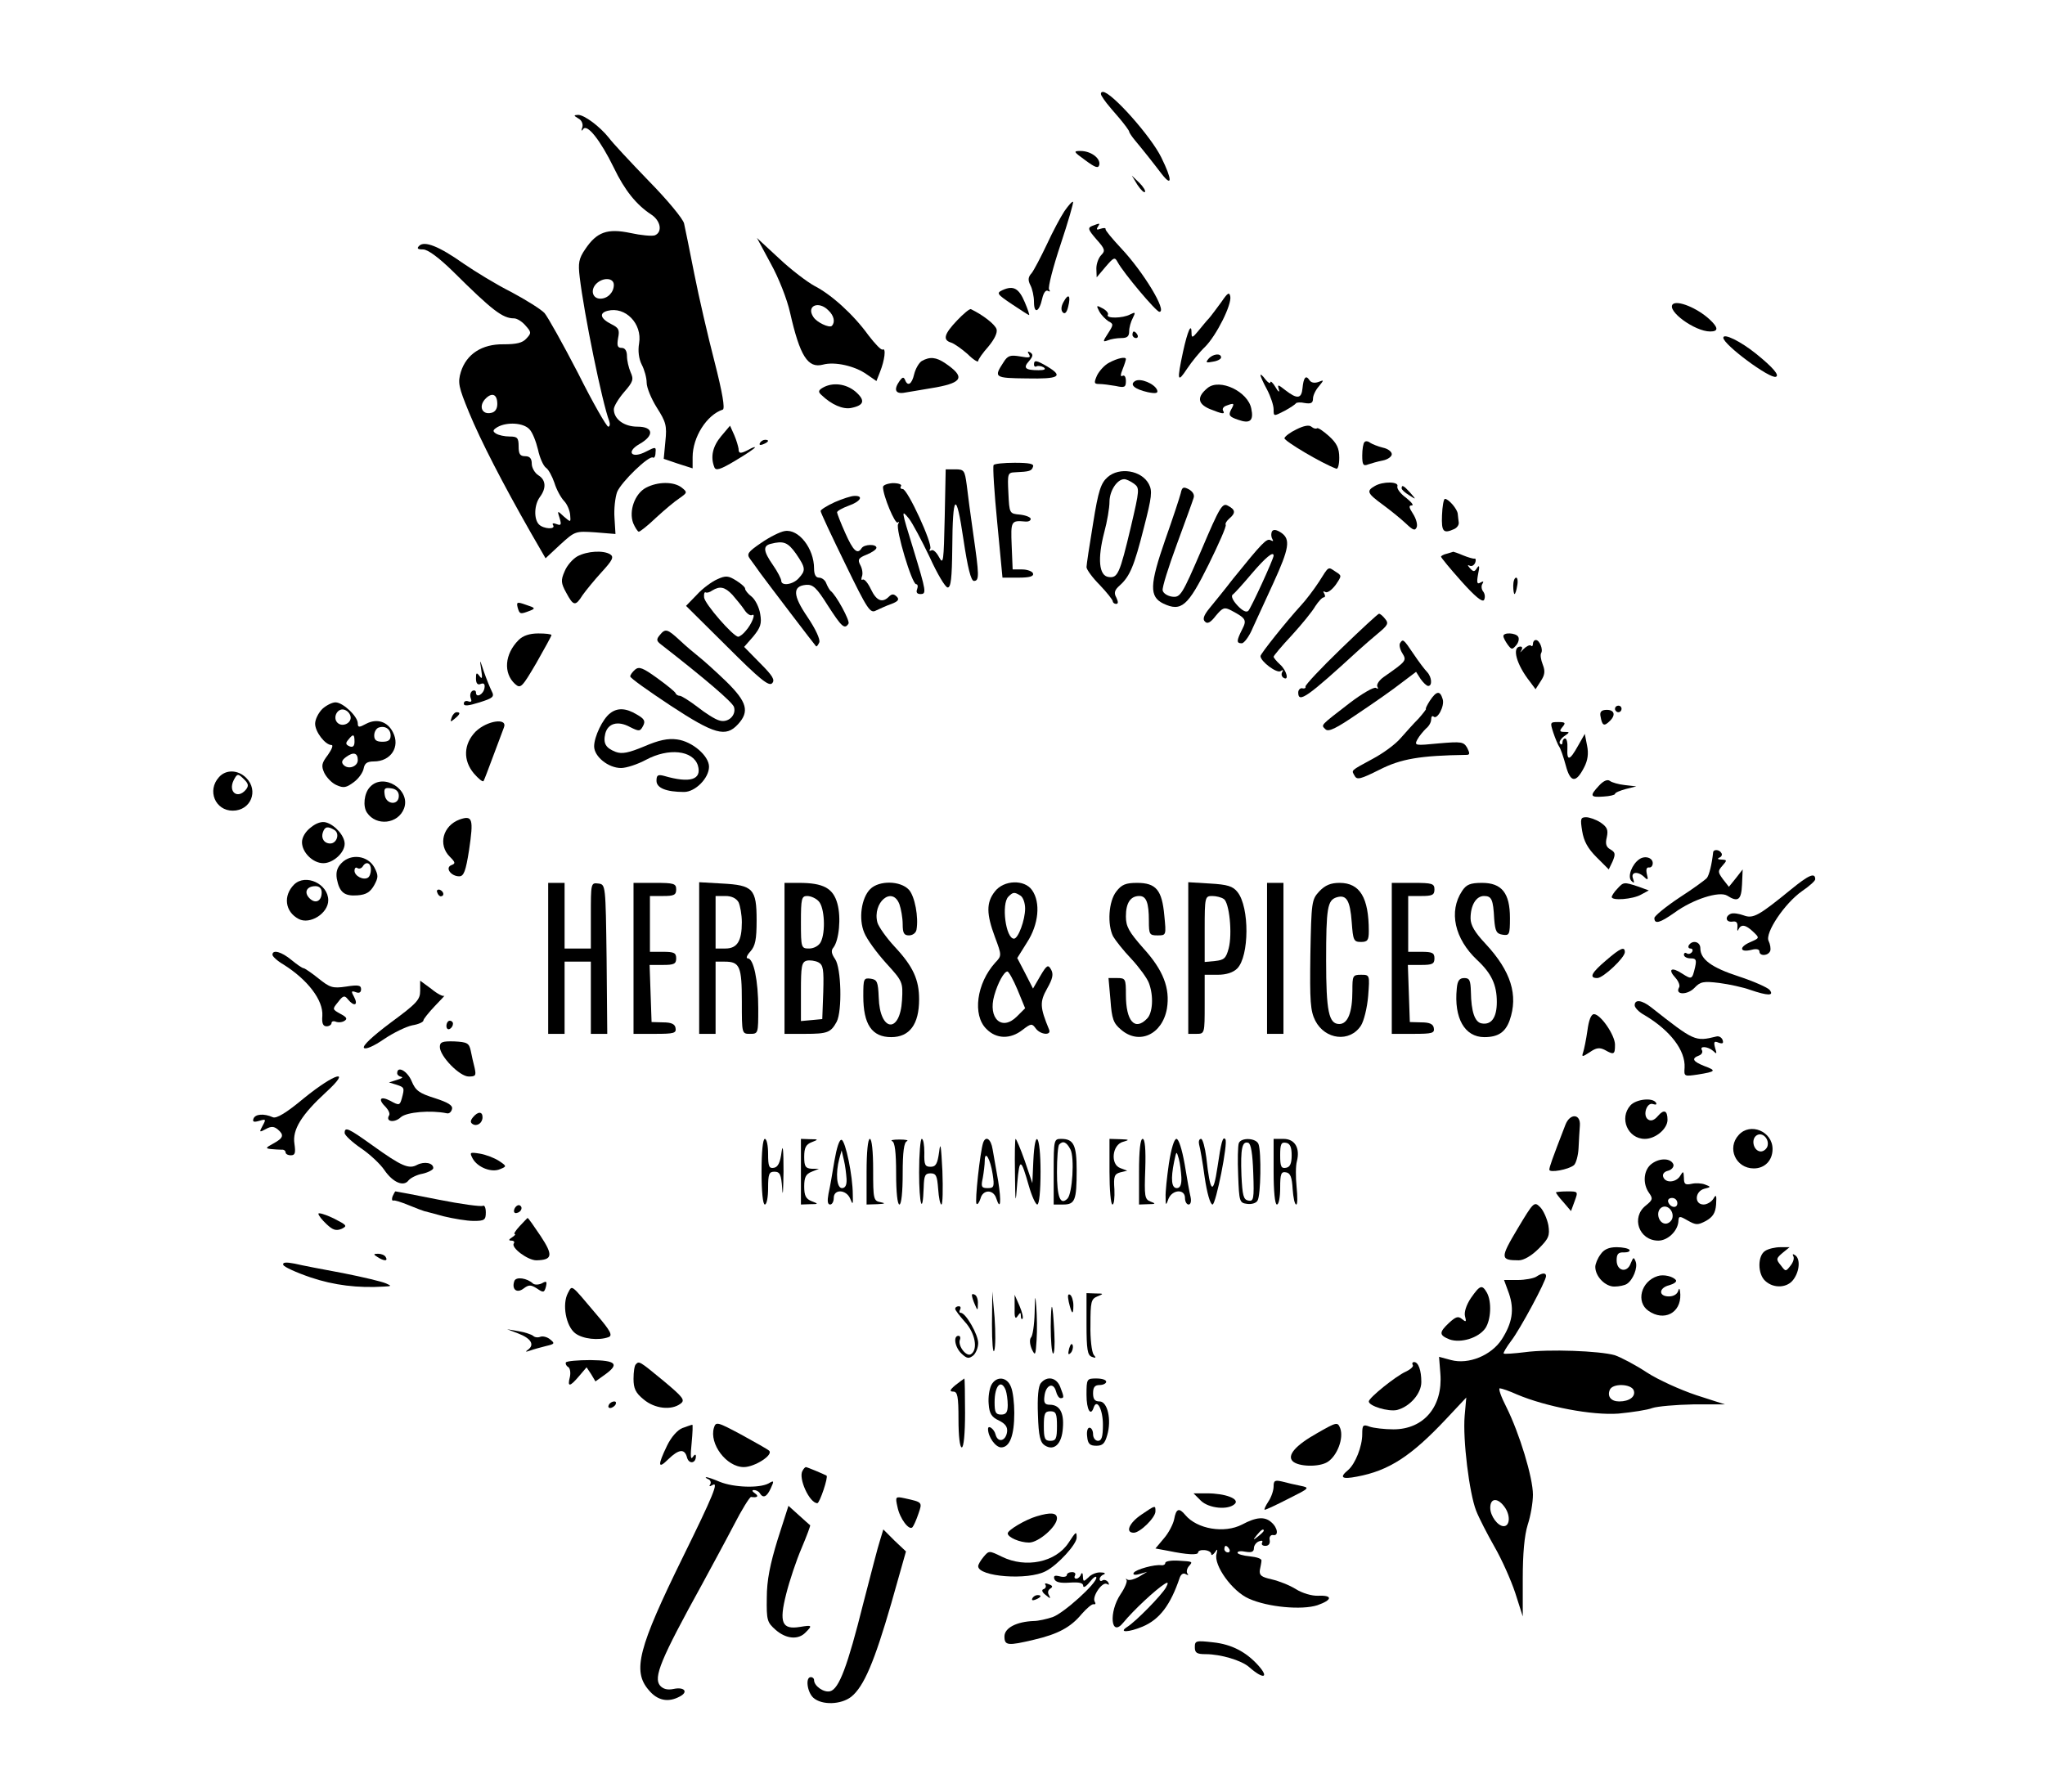 <?xml version="1.0" standalone="no"?>
<!DOCTYPE svg PUBLIC "-//W3C//DTD SVG 20010904//EN"
 "http://www.w3.org/TR/2001/REC-SVG-20010904/DTD/svg10.dtd">
<svg version="1.0" xmlns="http://www.w3.org/2000/svg"
 width="623pt" height="546pt" viewBox="0 0 623 546"
 preserveAspectRatio="xMidYMid meet">

<g transform="translate(0,546) scale(0.1,-0.1)"
fill="#000000" stroke="none">
<path d="M3356 5168 c9 -15 14 -22 54 -68 16 -19 30 -38 30 -41 0 -3 8 -15 18
-27 21 -25 56 -69 81 -102 33 -42 32 -17 -1 50 -31 64 -152 200 -178 200 -6 0
-8 -5 -4 -12z"/>
<path d="M1762 5099 c10 -5 15 -17 12 -27 -4 -11 -3 -13 3 -5 12 16 52 -34 93
-118 33 -69 69 -113 113 -142 30 -19 36 -54 12 -64 -9 -3 -42 0 -74 7 -71 15
-103 3 -138 -49 -20 -29 -22 -43 -17 -85 13 -111 69 -385 90 -439 3 -9 2 -17
-3 -17 -5 0 -47 73 -92 163 -46 89 -92 171 -102 183 -10 11 -56 40 -101 64
-46 23 -111 63 -146 87 -75 53 -119 70 -135 54 -8 -8 -5 -11 12 -11 14 0 47
-24 91 -67 120 -119 151 -143 186 -143 9 0 25 -10 35 -22 18 -20 18 -23 3 -39
-12 -14 -31 -18 -70 -18 -66 1 -113 -30 -130 -84 -10 -33 -7 -46 25 -124 36
-87 102 -215 188 -366 l45 -78 45 42 c45 41 46 41 107 37 l61 -5 -3 49 c-2 27
2 62 8 79 13 31 97 112 109 105 4 -3 8 4 8 15 2 18 0 18 -29 3 -44 -23 -62 -1
-20 23 46 26 43 53 -6 53 -41 0 -72 23 -72 53 0 9 14 32 31 52 28 32 30 39 20
61 -6 14 -11 36 -11 49 0 16 -6 25 -16 25 -13 0 -15 7 -11 30 5 25 2 31 -20
42 -34 17 -39 34 -12 41 54 14 106 -39 96 -99 -4 -23 -1 -47 8 -65 8 -15 15
-40 15 -55 0 -15 14 -49 31 -76 28 -44 31 -55 26 -103 l-5 -53 44 -15 44 -14
0 34 c0 61 43 129 92 145 7 3 -1 51 -25 145 -20 77 -48 198 -62 269 -14 71
-28 140 -31 153 -3 14 -51 72 -108 130 -56 58 -111 117 -121 131 -28 35 -75
70 -94 70 -14 -1 -14 -2 1 -11z m108 -507 c0 -23 -19 -42 -41 -42 -24 0 -31
26 -13 45 21 21 54 19 54 -3z m-355 -363 c0 -15 -7 -25 -19 -27 -27 -6 -38 19
-19 41 21 23 38 17 38 -14z m98 -77 c9 -9 20 -37 26 -62 5 -24 16 -49 24 -55
8 -5 19 -26 26 -46 6 -20 19 -44 29 -55 10 -10 18 -30 19 -43 2 -23 2 -23 -19
-5 -20 19 -21 19 -13 -5 6 -20 4 -23 -9 -18 -10 4 -15 3 -11 -3 9 -14 -29 -12
-43 2 -16 16 -15 60 3 84 20 27 18 52 -5 66 -11 7 -20 23 -20 35 0 16 -6 23
-20 23 -16 0 -20 7 -20 30 0 26 -4 30 -27 30 -16 0 -34 4 -42 9 -11 7 -10 11
5 20 29 16 79 13 97 -7z"/>
<path d="M3306 4972 c31 -23 40 -26 43 -14 4 20 -26 42 -57 42 -23 0 -22 -2
14 -28z"/>
<path d="M3465 4897 c10 -15 20 -25 23 -22 3 3 -5 16 -17 28 l-23 22 17 -28z"/>
<path d="M3243 4817 c-12 -18 -36 -63 -54 -102 -18 -38 -39 -78 -46 -87 -11
-12 -12 -21 -4 -37 6 -11 11 -34 11 -51 0 -38 16 -31 25 10 4 18 11 27 17 24
7 -4 8 -2 4 4 -4 6 12 68 35 137 23 69 40 128 38 130 -3 2 -14 -11 -26 -28z"/>
<path d="M3328 4772 c-15 -6 -14 -11 12 -41 26 -29 28 -35 15 -48 -8 -8 -15
-26 -15 -41 l1 -27 27 32 c25 29 28 31 37 14 18 -33 117 -151 127 -151 25 0
-49 122 -116 193 -27 29 -49 55 -48 59 1 4 -6 4 -15 1 -11 -4 -14 -3 -9 5 8
13 8 13 -16 4z"/>
<path d="M2348 4657 c24 -43 50 -109 59 -150 30 -132 54 -170 100 -158 36 10
98 -4 134 -30 l29 -20 11 28 c14 35 19 74 8 68 -4 -3 -23 17 -43 43 -46 64
-114 125 -165 151 -22 12 -71 49 -108 84 l-67 62 42 -78z m176 -143 c17 -16
21 -36 10 -47 -8 -7 -46 11 -56 27 -23 34 16 51 46 20z"/>
<path d="M3054 4576 c-19 -9 -17 -12 29 -43 27 -18 50 -33 52 -33 2 0 -4 18
-13 39 -18 43 -35 52 -68 37z"/>
<path d="M3721 4540 c-14 -19 -31 -42 -38 -50 -8 -8 -22 -26 -33 -39 -17 -21
-20 -21 -20 -6 0 34 -12 7 -26 -57 -19 -89 -17 -96 12 -52 14 21 39 52 55 67
35 35 82 129 77 154 -3 14 -8 11 -27 -17z"/>
<path d="M3240 4540 c-8 -14 -8 -26 -2 -32 6 -6 12 0 16 17 9 35 1 43 -14 15z"/>
<path d="M5096 4533 c-19 -20 67 -83 114 -83 26 0 25 12 -2 37 -38 35 -98 59
-112 46z"/>
<path d="M3349 4511 c6 -11 19 -24 28 -30 16 -8 15 -11 -1 -36 -17 -26 -17
-28 -1 -22 9 4 28 7 41 7 18 0 24 5 24 21 0 11 5 29 11 40 9 18 8 19 -8 11
-22 -12 -75 -13 -68 -1 3 4 -4 13 -15 19 -20 11 -21 10 -11 -9z"/>
<path d="M2916 4484 c-40 -42 -45 -60 -18 -68 9 -3 32 -19 50 -35 17 -17 32
-26 32 -21 0 5 14 25 31 44 19 23 28 42 25 53 -5 15 -41 43 -78 61 -4 2 -23
-14 -42 -34z"/>
<path d="M3450 4440 c0 -5 5 -10 11 -10 5 0 7 5 4 10 -3 6 -8 10 -11 10 -2 0
-4 -4 -4 -10z"/>
<path d="M5250 4431 c0 -21 142 -126 160 -119 12 4 -8 28 -60 70 -47 38 -100
64 -100 49z"/>
<path d="M3135 4380 c6 -10 0 -11 -27 -6 -30 5 -38 3 -51 -18 -30 -46 -28 -48
71 -49 98 -2 113 6 63 36 -34 20 -41 21 -41 6 0 -5 4 -8 8 -5 4 2 14 1 21 -3
9 -6 3 -9 -15 -9 -41 0 -48 7 -29 28 12 14 13 20 4 26 -8 5 -10 3 -4 -6z"/>
<path d="M3681 4366 c-9 -11 -6 -12 14 -8 14 2 25 8 25 13 0 14 -26 11 -39 -5z"/>
<path d="M2808 4360 c-9 -6 -19 -24 -23 -40 -7 -31 -20 -39 -28 -17 -4 9 -8 8
-16 -3 -20 -28 -13 -42 17 -36 15 2 57 10 95 16 80 15 87 32 27 73 -28 19 -47
21 -72 7z"/>
<path d="M3379 4355 c-14 -7 -30 -25 -37 -39 -10 -23 -9 -26 7 -26 10 0 33 -3
50 -6 27 -6 31 -4 31 15 0 12 -4 19 -10 16 -7 -4 -7 3 0 20 6 15 10 28 10 31
0 8 -25 3 -51 -11z"/>
<path d="M3840 4317 c0 -4 9 -24 20 -44 11 -21 20 -48 20 -60 0 -22 0 -22 33
-5 17 9 33 20 35 23 1 3 14 4 27 1 19 -3 25 0 25 14 0 9 8 26 18 37 16 20 16
20 -2 13 -12 -4 -22 -2 -27 6 -11 17 -18 7 -21 -25 -3 -32 -16 -34 -52 -6 -23
18 -25 19 -20 2 3 -10 -2 -7 -10 7 -8 14 -16 21 -16 15 0 -5 -7 -1 -15 9 -8
11 -15 17 -15 13z"/>
<path d="M3458 4299 c-18 -11 -1 -25 39 -34 25 -5 32 -3 28 7 -8 19 -51 37
-67 27z"/>
<path d="M2507 4279 c-14 -8 -15 -13 -5 -22 31 -30 66 -45 91 -40 40 8 44 23
13 50 -29 24 -69 29 -99 12z"/>
<path d="M3679 4278 c-33 -27 -31 -48 6 -64 40 -16 48 -17 41 -5 -3 5 1 12 10
15 24 9 26 8 14 -13 -8 -16 -5 -21 22 -30 36 -13 48 -3 40 34 -10 52 -96 93
-133 63z"/>
<path d="M3950 4152 c-19 -9 -35 -21 -37 -27 -2 -8 114 -77 158 -93 5 -2 9 13
9 33 0 29 -7 44 -31 66 -18 16 -34 27 -37 24 -3 -2 -10 -1 -17 5 -7 6 -23 3
-45 -8z"/>
<path d="M2197 4131 c-26 -31 -33 -63 -21 -94 4 -12 17 -9 65 20 32 19 59 37
59 40 0 2 -9 -1 -19 -7 -25 -13 -31 -13 -31 3 -1 6 -6 25 -13 41 l-13 29 -27
-32z"/>
<path d="M2315 4110 c-3 -6 1 -7 9 -4 18 7 21 14 7 14 -6 0 -13 -4 -16 -10z"/>
<path d="M4157 4113 c-4 -3 -7 -22 -7 -41 0 -28 3 -33 18 -27 9 3 29 9 45 12
15 3 27 12 27 19 0 8 -12 17 -27 20 -16 4 -33 11 -39 15 -6 5 -14 6 -17 2z"/>
<path d="M3027 4043 c-3 -5 2 -83 11 -175 l16 -168 49 0 c34 0 47 4 44 13 -2
6 -17 12 -33 12 l-29 0 -3 73 c-3 74 -2 77 41 73 9 -1 17 2 17 8 0 5 -15 11
-32 13 -33 3 -33 3 -36 66 -3 59 -2 62 20 63 45 2 51 4 55 17 4 9 -12 12 -56
12 -33 0 -62 -3 -64 -7z"/>
<path d="M2878 3883 c-3 -134 -4 -145 -17 -121 -8 15 -18 25 -24 21 -6 -3 -7
-1 -3 5 8 14 -69 182 -84 182 -6 0 -9 4 -5 9 3 5 -8 9 -25 9 -16 -1 -30 -6
-30 -12 0 -26 37 -115 45 -108 4 4 5 2 1 -5 -8 -15 42 -183 55 -183 5 0 6 -7
3 -15 -4 -10 0 -15 10 -15 19 0 18 7 -21 135 -38 123 -38 124 -14 95 11 -14
39 -67 63 -117 23 -51 48 -93 55 -93 10 0 13 29 14 118 1 170 12 179 34 29 13
-87 23 -127 32 -127 17 0 16 18 -2 143 -8 56 -17 123 -20 150 -6 44 -8 47 -35
47 l-29 0 -3 -147z"/>
<path d="M3374 4006 c-20 -18 -28 -40 -44 -141 -11 -66 -20 -126 -20 -133 0
-7 18 -32 40 -54 22 -23 40 -46 40 -50 0 -4 5 -8 10 -8 7 0 7 6 1 19 -8 14 -6
23 10 37 31 28 44 58 74 177 24 93 26 111 15 132 -22 42 -90 53 -126 21z m81
-20 c17 -13 17 -17 -10 -132 -34 -143 -40 -156 -68 -152 -29 4 -34 55 -13 136
9 33 16 75 16 93 0 33 23 69 45 69 6 0 19 -6 30 -14z"/>
<path d="M1968 3974 c-34 -18 -53 -71 -39 -108 6 -14 14 -26 17 -26 4 0 28 19
53 43 25 23 57 50 71 59 24 17 25 18 6 33 -24 18 -72 18 -108 -1z"/>
<path d="M4188 3979 c-26 -15 -23 -22 25 -57 23 -17 54 -42 70 -57 22 -21 28
-23 33 -11 3 8 -2 26 -11 40 -13 20 -14 26 -4 26 7 0 -1 10 -17 23 -17 12 -29
28 -27 35 6 15 -44 16 -69 1z"/>
<path d="M3597 3957 c-3 -12 -24 -76 -47 -141 -48 -138 -49 -174 -6 -195 55
-26 75 -8 138 119 31 63 55 117 52 121 -2 4 3 12 11 19 20 17 19 27 -4 39 -17
10 -25 -3 -81 -135 -59 -137 -64 -145 -89 -142 -14 2 -27 10 -29 19 -2 9 18
72 43 140 25 68 48 131 51 141 4 10 -2 20 -14 27 -17 9 -21 7 -25 -12z"/>
<path d="M4270 3972 c0 -4 10 -13 23 -21 22 -14 22 -14 3 8 -20 22 -26 25 -26
13z"/>
<path d="M2543 3930 c-24 -11 -43 -23 -43 -27 0 -5 34 -77 75 -161 68 -140 76
-152 94 -142 11 5 32 15 47 20 21 8 24 14 16 22 -9 9 -15 9 -24 0 -20 -20 -38
-13 -55 23 -9 19 -20 32 -25 29 -4 -3 -5 2 -2 10 3 8 1 23 -5 34 -9 17 -6 22
19 32 17 7 30 16 30 21 0 12 -37 11 -45 -1 -13 -21 -26 -8 -50 46 -14 31 -25
60 -25 63 0 4 16 13 35 20 37 13 47 31 18 30 -10 0 -37 -9 -60 -19z"/>
<path d="M4393 3890 c-2 -50 4 -57 37 -42 9 4 15 13 14 20 -1 6 -2 18 -3 26
-1 15 -28 46 -39 46 -4 0 -8 -23 -9 -50z"/>
<path d="M2391 3842 c-14 -2 -46 -18 -72 -36 -41 -28 -45 -34 -34 -49 7 -9 21
-29 31 -43 25 -34 165 -218 170 -223 2 -2 6 3 10 12 3 9 -11 40 -36 77 -45 66
-46 94 -5 98 22 2 33 -9 67 -63 42 -65 51 -74 63 -55 5 8 -38 88 -55 100 -3 3
-9 13 -13 23 -3 9 -13 17 -22 17 -10 0 -15 10 -15 28 0 61 -47 121 -89 114z
m34 -69 c30 -44 30 -51 8 -75 -17 -19 -53 -25 -53 -7 0 5 -11 27 -25 47 -30
43 -31 59 -7 65 39 10 52 5 77 -30z"/>
<path d="M3875 3841 c-3 -6 -3 -16 1 -23 4 -7 3 -8 -5 -4 -12 7 -26 -8 -115
-118 -26 -34 -59 -74 -72 -90 -17 -21 -21 -33 -13 -40 7 -8 17 -3 33 18 21 25
26 27 47 16 45 -24 48 -29 33 -58 -17 -34 -18 -42 -1 -42 7 0 23 21 34 48 12
26 40 87 62 135 49 107 53 134 24 154 -14 9 -23 11 -28 4z m5 -74 c0 -10 -69
-160 -77 -168 -6 -6 -18 0 -33 16 -15 16 -20 29 -15 33 6 4 32 33 59 65 41 48
66 69 66 54z"/>
<path d="M1759 3765 c-14 -8 -32 -28 -39 -46 -12 -27 -11 -36 5 -65 22 -41 28
-42 50 -7 10 14 36 46 58 70 33 36 38 46 26 54 -21 13 -70 10 -100 -6z"/>
<path d="M4408 3773 c-10 -2 -18 -7 -18 -9 0 -3 28 -37 62 -75 41 -46 64 -65
69 -57 4 7 3 18 -2 25 -6 7 -7 18 -3 24 5 8 3 9 -6 4 -10 -6 -12 -1 -7 26 5
23 4 29 -3 19 -8 -13 -11 -13 -22 -1 -7 8 -8 11 -2 8 7 -4 14 0 18 8 3 8 2 14
-2 13 -4 -1 -20 4 -35 10 -16 7 -29 11 -30 11 -1 -1 -10 -3 -19 -6z"/>
<path d="M4018 3687 c-15 -23 -40 -56 -55 -72 -44 -48 -123 -147 -123 -154 0
-16 49 -53 61 -46 7 5 10 4 5 -3 -3 -6 -2 -13 4 -17 18 -11 10 22 -10 40 -11
10 -20 21 -20 24 0 3 25 33 56 66 30 33 62 72 71 88 10 15 21 27 26 27 4 0 5
5 1 12 -4 6 -3 8 4 4 6 -3 19 6 31 22 19 28 19 28 0 40 -24 16 -20 18 -51 -31z"/>
<path d="M2185 3695 c-16 -7 -45 -28 -62 -47 l-33 -34 125 -124 c98 -98 127
-122 137 -112 10 10 2 23 -36 61 l-49 50 28 32 c22 27 26 39 21 68 -3 20 -15
44 -26 53 -12 9 -20 20 -20 24 1 4 -11 15 -27 25 -24 15 -32 16 -58 4z m46
-47 c11 -13 28 -33 36 -45 8 -13 19 -20 24 -17 13 7 -1 -28 -19 -48 -8 -10
-19 -18 -23 -18 -15 0 -103 101 -104 120 -1 11 1 17 5 15 3 -2 12 0 20 6 23
14 38 11 61 -13z"/>
<path d="M4610 3675 c0 -14 2 -25 4 -25 2 0 6 11 8 25 3 14 1 25 -3 25 -5 0
-9 -11 -9 -25z"/>
<path d="M1577 3609 c6 -21 8 -21 37 -10 18 7 17 9 -11 18 -28 10 -30 9 -26
-8z"/>
<path d="M4085 3483 c-60 -58 -109 -110 -108 -115 2 -4 -3 -7 -10 -5 -6 1 -12
-5 -12 -13 0 -34 28 -14 184 129 14 13 41 36 60 52 29 24 32 30 21 43 -7 9
-15 16 -19 16 -3 0 -55 -48 -116 -107z"/>
<path d="M2010 3525 c-11 -13 -10 -18 3 -28 135 -105 218 -176 223 -191 8 -25
-18 -50 -45 -41 -12 3 -42 22 -66 41 -25 19 -49 34 -54 34 -5 0 -11 3 -13 8
-1 4 -27 25 -56 46 -43 31 -55 36 -67 26 -8 -7 -15 -16 -15 -21 0 -5 55 -44
123 -89 134 -88 168 -97 205 -57 36 39 28 68 -35 130 -32 31 -70 65 -84 76
-14 11 -40 33 -58 50 -38 35 -44 37 -61 16z"/>
<path d="M1580 3510 c-43 -43 -47 -101 -11 -134 17 -15 21 -11 65 64 25 44 46
82 46 85 0 3 -18 5 -40 5 -27 0 -47 -7 -60 -20z"/>
<path d="M4580 3522 c0 -5 6 -16 13 -26 12 -16 14 -16 26 -2 7 8 10 20 6 26
-7 12 -45 14 -45 2z"/>
<path d="M4265 3500 c-3 -5 0 -19 7 -30 14 -23 13 -24 -57 -73 -14 -10 -22
-23 -19 -29 4 -7 2 -8 -4 -4 -6 4 -42 -17 -79 -45 -93 -72 -89 -67 -75 -81 9
-9 32 2 99 48 48 32 108 74 132 93 l45 34 14 -22 c8 -11 18 -21 23 -21 13 0
11 27 -3 42 -7 7 -26 32 -42 56 -31 46 -32 46 -41 32z"/>
<path d="M4670 3498 c0 -6 -3 -9 -6 -5 -4 3 -14 -2 -23 -11 -9 -10 -12 -12 -7
-5 5 8 4 13 -2 13 -27 0 -13 -54 29 -107 l17 -23 16 25 c12 18 14 30 6 50 -6
15 -8 30 -5 35 7 11 -5 40 -16 40 -5 0 -9 -5 -9 -12z"/>
<path d="M1466 3420 c4 -26 3 -31 -5 -20 -9 12 -11 11 -11 -7 0 -15 5 -21 14
-17 10 4 14 0 12 -12 -3 -20 -26 -32 -26 -14 0 6 -5 8 -11 5 -6 -4 -8 -14 -5
-22 4 -10 2 -13 -7 -10 -8 3 -14 0 -14 -7 0 -8 13 -7 48 4 41 13 46 17 37 34
-5 10 -16 37 -24 60 -13 39 -13 39 -8 6z"/>
<path d="M4356 3325 c-9 -14 -14 -25 -12 -25 2 0 -8 -13 -22 -29 -15 -15 -40
-43 -55 -60 -15 -18 -53 -46 -85 -63 -70 -38 -65 -34 -55 -52 7 -13 18 -10 76
19 65 33 123 43 265 45 10 0 10 5 2 21 -11 19 -17 20 -87 14 -72 -7 -75 -7
-65 12 6 11 18 25 26 33 9 7 16 19 16 28 0 8 3 12 7 9 11 -12 35 32 28 53 -8
27 -19 25 -39 -5z"/>
<path d="M982 3300 c-12 -12 -22 -32 -22 -45 0 -25 31 -65 50 -65 6 0 1 -13
-11 -30 -19 -25 -21 -33 -11 -55 7 -14 23 -31 37 -37 22 -10 30 -8 53 9 15 11
28 30 30 42 3 15 10 21 31 21 52 0 81 45 58 89 -16 32 -48 43 -81 26 -22 -12
-26 -12 -26 1 0 21 -45 64 -68 64 -10 0 -28 -9 -40 -20z m86 -23 c4 -20 -25
-34 -40 -19 -15 15 -1 44 19 40 10 -2 19 -11 21 -21z m122 -58 c0 -14 -7 -19
-25 -19 -18 0 -25 5 -25 19 0 11 6 21 13 24 20 7 37 -4 37 -24z m-110 -19 c0
-13 -5 -18 -15 -14 -12 5 -13 10 -4 20 15 19 19 18 19 -6z m10 -56 c0 -19 -28
-30 -43 -15 -8 8 -6 15 8 25 22 16 35 12 35 -10z"/>
<path d="M4920 3300 c0 -5 5 -10 10 -10 6 0 10 5 10 10 0 6 -4 10 -10 10 -5 0
-10 -4 -10 -10z"/>
<path d="M1859 3287 c-23 -17 -49 -72 -49 -101 0 -31 43 -66 82 -66 16 0 50
11 76 25 69 37 143 29 158 -17 13 -44 -24 -55 -103 -32 -19 5 -23 2 -23 -15 0
-22 30 -34 84 -34 34 0 76 42 76 77 0 33 -51 77 -97 83 -28 4 -56 -2 -100 -21
-48 -20 -68 -24 -87 -17 -31 12 -39 26 -32 56 8 31 38 40 75 20 28 -14 31 -14
40 3 8 15 4 22 -19 35 -33 20 -59 21 -81 4z"/>
<path d="M4876 3277 c5 -29 11 -31 29 -13 19 19 12 35 -14 33 -13 -1 -18 -7
-15 -20z"/>
<path d="M1376 3274 c-5 -14 -4 -15 9 -4 17 14 19 20 6 20 -5 0 -12 -7 -15
-16z"/>
<path d="M1449 3231 c-37 -38 -39 -88 -5 -128 13 -15 26 -26 29 -23 2 3 15 37
29 75 15 39 29 78 33 88 13 31 -51 22 -86 -12z"/>
<path d="M4732 3228 c6 -18 14 -37 18 -43 4 -5 13 -31 20 -57 14 -53 31 -55
56 -6 11 21 14 42 9 66 l-7 36 -21 -37 c-25 -45 -34 -47 -32 -7 1 17 -2 30 -7
30 -4 0 -8 -5 -8 -12 0 -6 -3 -8 -7 -4 -5 4 1 14 11 22 19 13 19 14 2 14 -15
0 -16 3 -6 15 11 13 8 15 -13 15 -25 0 -25 -1 -15 -32z"/>
<path d="M667 3092 c-37 -41 -11 -102 42 -102 55 0 80 61 41 100 -25 25 -62
26 -83 2z m78 -8 c12 -12 13 -19 4 -30 -25 -30 -55 -7 -37 29 11 21 13 21 33
1z"/>
<path d="M4872 3067 c-30 -32 -28 -37 13 -34 19 1 35 5 35 8 0 4 15 10 33 15
l32 8 -35 4 c-19 2 -40 8 -46 13 -7 5 -19 0 -32 -14z"/>
<path d="M1127 3062 c-18 -19 -22 -59 -9 -78 28 -42 95 -35 113 13 21 57 -63
110 -104 65z m88 -27 c0 -30 -39 -27 -43 3 -3 20 0 23 20 20 15 -2 23 -10 23
-23z"/>
<path d="M1400 2963 c-51 -19 -66 -77 -30 -113 18 -18 18 -21 5 -26 -20 -8 -1
-34 24 -34 14 0 20 16 30 80 14 95 11 107 -29 93z"/>
<path d="M4820 2928 c5 -31 17 -53 44 -80 l37 -37 12 25 c9 22 8 27 -7 36 -13
7 -16 17 -11 37 5 23 1 31 -19 45 -14 9 -34 16 -44 16 -17 0 -18 -5 -12 -42z"/>
<path d="M947 2939 c-16 -12 -27 -30 -27 -45 0 -31 33 -64 65 -64 30 0 65 32
65 59 0 24 -29 57 -56 65 -13 4 -30 -1 -47 -15z m72 -8 c17 -11 7 -41 -13 -41
-19 0 -29 17 -22 35 6 17 15 18 35 6z"/>
<path d="M5219 2863 c-4 -37 -12 -69 -19 -78 -4 -5 -42 -33 -84 -60 -42 -28
-76 -56 -76 -62 0 -20 17 -15 61 16 56 41 137 67 161 52 33 -21 43 -13 45 34
l2 46 -21 -27 -21 -26 -18 23 c-16 22 -16 25 -2 41 15 17 15 18 -3 19 -11 0
-13 3 -6 6 6 2 10 9 6 14 -6 11 -24 12 -25 2z"/>
<path d="M1041 2831 c-14 -14 -18 -28 -15 -48 8 -42 23 -54 63 -51 27 2 39 10
51 31 13 24 13 30 0 55 -20 35 -70 42 -99 13z m89 -20 c0 -11 -4 -22 -9 -25
-14 -9 -41 5 -41 21 0 8 4 12 9 8 5 -3 12 -1 16 5 10 17 25 11 25 -9z"/>
<path d="M4994 2842 c-22 -15 -37 -53 -24 -66 8 -8 10 -7 5 7 -8 20 14 24 34
5 11 -11 13 -9 8 9 -3 14 -1 21 7 20 6 -1 11 5 11 13 0 17 -24 24 -41 12z"/>
<path d="M5455 2749 c-97 -79 -114 -89 -143 -78 -14 5 -31 8 -39 5 -19 -8 -16
-27 5 -24 12 2 16 -3 15 -17 -1 -11 0 -14 3 -7 8 17 22 15 45 -7 20 -19 20
-19 -10 -32 -34 -15 -31 -32 5 -23 14 4 24 2 24 -5 0 -15 27 -14 33 2 2 6 0
20 -5 30 -12 24 49 115 102 152 22 15 40 31 40 36 0 22 -20 13 -75 -32z"/>
<path d="M896 2765 c-34 -34 -28 -83 14 -105 34 -18 90 17 90 57 0 50 -69 82
-104 48z m84 -24 c0 -27 -19 -36 -37 -18 -18 18 -9 37 18 37 12 0 19 -7 19
-19z"/>
<path d="M1670 2540 l0 -230 25 0 25 0 0 110 0 110 40 0 40 0 0 -110 0 -110
25 0 25 0 -2 228 c-3 227 -3 227 -25 230 -23 3 -23 1 -23 -97 l0 -101 -40 0
-40 0 0 100 0 100 -25 0 -25 0 0 -230z"/>
<path d="M1930 2540 l0 -230 66 0 c57 0 65 2 62 18 -2 12 -13 17 -38 17 l-35
1 -3 87 -3 87 41 0 c33 0 40 3 40 20 0 17 -7 20 -40 20 l-40 0 0 85 0 85 40 0
c33 0 40 3 40 20 0 18 -7 20 -65 20 l-65 0 0 -230z"/>
<path d="M2130 2541 l0 -231 25 0 25 0 0 110 0 110 28 0 c46 0 52 -15 52 -122
0 -98 0 -98 25 -98 25 0 25 1 25 78 0 84 -14 152 -32 152 -6 0 -3 9 8 21 15
17 19 36 19 95 0 96 -11 107 -105 112 l-70 4 0 -231z m120 170 c5 -11 10 -38
10 -61 0 -57 -14 -80 -50 -80 l-30 0 0 80 0 80 30 0 c19 0 33 -7 40 -19z"/>
<path d="M2390 2540 l0 -230 63 0 c68 0 78 4 96 37 17 33 14 164 -5 191 -11
16 -13 26 -5 35 17 22 24 91 12 134 -13 47 -43 63 -117 63 l-44 0 0 -230z
m104 174 c18 -18 22 -95 6 -125 -6 -11 -21 -19 -35 -19 -24 0 -25 2 -25 80 0
72 2 80 19 80 11 0 27 -7 35 -16z m14 -277 l-3 -82 -32 -3 -33 -3 0 90 c0 77
2 90 18 94 9 2 25 0 35 -5 15 -8 17 -21 15 -91z"/>
<path d="M2651 2751 c-27 -27 -36 -91 -18 -133 8 -20 38 -61 66 -92 51 -56 52
-58 49 -113 -6 -104 -68 -97 -71 8 -2 48 -5 54 -24 57 -22 3 -23 0 -23 -53 0
-86 26 -125 85 -125 56 0 85 39 85 115 0 60 -18 100 -74 160 -26 28 -49 61
-53 74 -16 61 45 113 67 56 5 -14 10 -42 10 -61 0 -27 4 -34 19 -34 11 0 21 7
23 17 7 38 -5 102 -23 122 -26 28 -91 29 -118 2z"/>
<path d="M3031 2744 c-27 -34 -26 -69 0 -139 21 -56 21 -57 1 -78 -57 -63 -70
-160 -27 -202 30 -31 73 -32 110 -3 26 20 29 20 40 5 14 -20 49 -23 41 -4 -28
68 -29 84 -6 125 17 30 20 44 12 58 -9 16 -13 14 -33 -20 l-22 -38 -24 47 -24
46 30 48 c35 54 42 121 15 159 -23 33 -86 31 -113 -4z m78 -13 c8 -5 14 -23
14 -39 0 -35 -21 -92 -34 -92 -25 0 -39 106 -17 128 14 14 18 15 37 3z m-9
-287 l23 -56 -25 -25 c-46 -46 -89 -6 -69 64 11 39 30 73 40 73 4 0 18 -25 31
-56z"/>
<path d="M3401 2744 c-24 -30 -28 -101 -10 -137 7 -12 31 -43 56 -69 24 -26
48 -59 53 -73 15 -39 12 -92 -6 -109 -37 -38 -64 -7 -64 73 0 48 -1 51 -26 51
l-27 0 6 -67 c4 -57 9 -71 32 -90 55 -48 126 -15 140 64 10 62 -11 117 -72
184 -44 50 -53 66 -53 97 0 41 14 62 41 62 21 0 29 -20 29 -76 0 -41 2 -44 26
-44 27 0 27 0 21 61 -7 77 -25 99 -83 99 -34 0 -47 -5 -63 -26z"/>
<path d="M3620 2541 l0 -231 25 0 c25 0 25 1 25 90 l0 90 40 0 c26 0 47 7 59
19 37 37 38 187 1 233 -14 18 -31 23 -84 26 l-66 4 0 -231z m108 180 c17 -10
27 -106 15 -151 -8 -30 -14 -35 -41 -38 l-32 -3 0 100 c0 98 1 101 23 101 12
0 28 -4 35 -9z"/>
<path d="M3860 2540 l0 -230 25 0 25 0 0 230 0 230 -25 0 -25 0 0 -230z"/>
<path d="M4019 2744 c-23 -25 -24 -31 -27 -192 -2 -144 0 -172 15 -202 30 -58
105 -67 139 -15 9 14 19 54 22 90 5 65 5 65 -22 65 -25 0 -26 -3 -26 -49 0
-66 -14 -101 -40 -101 -32 0 -40 39 -40 193 0 161 4 184 32 193 30 9 41 -9 46
-76 4 -55 6 -60 28 -60 20 0 24 5 24 33 0 102 -27 147 -89 147 -27 0 -44 -7
-62 -26z"/>
<path d="M4240 2540 l0 -230 66 0 c57 0 65 2 62 18 -2 12 -13 17 -38 17 l-35
1 -3 87 -3 87 41 0 c33 0 40 3 40 20 0 17 -7 20 -40 20 l-40 0 0 85 0 85 40 0
c33 0 40 3 40 20 0 18 -7 20 -65 20 l-65 0 0 -230z"/>
<path d="M4454 2745 c-41 -62 -23 -145 46 -210 44 -41 60 -76 60 -128 0 -48
-17 -71 -47 -65 -20 4 -31 35 -32 96 -1 35 -4 42 -20 42 -15 0 -21 -8 -23 -32
-9 -90 24 -148 84 -148 42 0 64 15 77 51 27 77 4 150 -73 233 -33 35 -46 57
-46 78 0 40 17 68 41 68 23 0 28 -10 31 -70 3 -38 7 -45 26 -48 20 -3 22 0 22
51 0 76 -25 107 -85 107 -36 0 -48 -5 -61 -25z"/>
<path d="M4927 2752 c-10 -10 -17 -22 -17 -25 0 -12 64 -7 89 7 l24 13 -33 12
c-43 14 -44 14 -63 -7z"/>
<path d="M1332 2741 c2 -7 7 -12 11 -12 12 1 9 15 -3 20 -7 2 -11 -2 -8 -8z"/>
<path d="M5145 2580 c-3 -5 -1 -10 5 -10 6 0 8 -5 5 -10 -4 -6 -11 -8 -16 -5
-5 4 -9 1 -9 -4 0 -6 9 -11 20 -11 17 0 19 -4 14 -27 -9 -38 -10 -38 -40 -19
-32 21 -44 13 -20 -13 10 -11 15 -25 11 -30 -13 -23 26 -23 47 -1 18 19 27 21
76 15 30 -4 72 -13 94 -21 53 -18 74 -19 59 0 -6 7 -48 26 -94 41 -83 27 -117
52 -117 86 0 20 -24 26 -35 9z"/>
<path d="M4893 2534 c-45 -38 -53 -54 -27 -54 18 0 84 62 84 79 0 18 -13 13
-57 -25z"/>
<path d="M830 2551 c0 -5 15 -19 34 -30 73 -46 121 -108 118 -156 -2 -23 2
-32 13 -32 8 0 15 5 15 10 0 5 6 7 13 4 8 -3 20 -2 27 3 9 6 6 11 -13 21 -25
14 -25 14 -7 36 15 20 20 21 30 8 19 -23 32 -18 19 7 -10 18 -9 20 5 15 10 -4
16 -1 16 9 0 12 -8 14 -46 8 -41 -6 -49 -3 -84 25 -21 17 -42 31 -45 31 -4 0
-20 11 -37 25 -30 25 -58 33 -58 16z"/>
<path d="M1280 2441 c0 -27 -10 -38 -90 -97 -56 -42 -87 -71 -81 -77 5 -5 29
5 61 27 28 19 67 38 86 42 19 3 34 10 34 15 0 4 16 24 35 44 19 20 32 33 28
31 -3 -3 -21 6 -39 21 l-34 25 0 -31z"/>
<path d="M4980 2397 c0 -7 13 -21 30 -30 79 -47 125 -108 122 -160 -2 -27 -1
-27 40 -21 56 9 58 12 20 26 -35 14 -40 23 -16 32 8 3 12 10 9 16 -9 14 18 12
34 -2 11 -11 12 -9 6 9 -5 19 -3 22 11 16 12 -4 15 -2 12 8 -3 8 -11 13 -19
11 -65 -16 -67 -15 -199 89 -28 22 -50 25 -50 6z"/>
<path d="M4836 2320 c-4 -28 -10 -57 -13 -66 -5 -15 -3 -15 20 0 20 14 30 15
46 7 28 -16 31 -14 31 16 0 29 -44 93 -64 93 -9 0 -16 -19 -20 -50z"/>
<path d="M1360 2334 c0 -8 5 -12 10 -9 6 3 10 10 10 16 0 5 -4 9 -10 9 -5 0
-10 -7 -10 -16z"/>
<path d="M1340 2270 c0 -28 60 -90 88 -90 21 0 23 3 18 26 -4 15 -9 38 -12 53
-5 23 -11 26 -50 28 -37 1 -44 -2 -44 -17z"/>
<path d="M1210 2190 c0 -5 6 -10 13 -11 6 -1 1 -5 -13 -9 l-25 -8 23 -7 c24
-8 25 -9 16 -42 -6 -21 -8 -22 -35 -7 -31 16 -39 5 -13 -20 8 -9 13 -20 9 -25
-11 -19 17 -23 36 -5 18 16 92 22 140 12 7 -2 14 4 16 13 3 11 -12 20 -52 33
-48 15 -59 23 -71 52 -13 31 -44 48 -44 24z"/>
<path d="M926 2114 c-54 -45 -84 -63 -95 -58 -27 12 -54 10 -59 -5 -3 -9 1
-11 18 -6 20 6 21 5 10 -15 -11 -20 -10 -21 10 -10 16 9 25 8 36 -1 20 -17 18
-26 -13 -43 -24 -13 -25 -15 -8 -17 11 -1 26 -2 33 -2 6 1 12 -3 12 -8 0 -5 7
-9 16 -9 13 0 15 7 11 35 -7 43 22 89 96 157 81 74 28 59 -67 -18z"/>
<path d="M4967 2092 c-35 -39 -8 -102 44 -102 33 0 69 31 69 58 0 29 -11 33
-29 12 -11 -13 -21 -17 -30 -11 -18 12 -4 54 15 47 9 -3 12 -1 9 4 -10 17 -61
11 -78 -8z"/>
<path d="M1441 2056 c-8 -10 -9 -16 -1 -21 13 -8 30 3 30 21 0 18 -14 18 -29
0z"/>
<path d="M4769 2033 c-41 -106 -49 -129 -49 -137 0 -10 58 0 75 14 6 5 13 29
14 52 1 24 3 54 4 68 3 37 -30 39 -44 3z"/>
<path d="M1050 2008 c0 -7 23 -28 49 -46 27 -18 60 -49 72 -67 26 -38 59 -52
74 -31 6 7 25 17 43 20 17 4 32 12 32 17 0 16 -27 21 -49 10 -25 -14 -47 -5
-136 59 -74 53 -85 58 -85 38z"/>
<path d="M5297 2002 c-37 -40 -9 -102 46 -102 33 0 57 24 57 59 0 54 -68 82
-103 43z m87 -36 c-4 -9 -14 -16 -23 -14 -20 4 -27 38 -9 49 18 11 40 -13 32
-35z"/>
<path d="M2320 1890 c0 -60 4 -100 10 -100 6 0 10 23 10 50 0 43 3 50 19 50
17 0 21 -8 24 -52 2 -29 3 -6 4 52 0 65 -2 88 -6 60 -4 -32 -11 -46 -23 -48
-15 -3 -18 4 -18 42 0 25 -4 46 -10 46 -6 0 -10 -40 -10 -100z"/>
<path d="M2440 1890 l0 -100 28 1 c26 0 26 1 5 9 -18 7 -23 17 -23 45 0 28 5
38 23 45 l22 9 -22 0 c-19 1 -23 7 -23 36 0 28 5 38 23 45 21 8 21 9 -5 9
l-28 1 0 -100z"/>
<path d="M2542 1923 c-6 -37 -14 -83 -18 -100 -4 -22 -3 -33 5 -33 6 0 11 9
11 20 0 28 38 26 50 -2 8 -20 9 -19 8 12 0 57 -22 163 -34 167 -7 2 -15 -24
-22 -64z m37 -55 c1 -19 -4 -28 -14 -28 -16 0 -20 45 -8 90 l7 25 7 -30 c4
-16 7 -42 8 -57z"/>
<path d="M2640 1890 l0 -100 33 1 c23 1 26 3 10 6 -22 4 -23 9 -23 99 0 56 -4
94 -10 94 -6 0 -10 -40 -10 -100z"/>
<path d="M2718 1983 c8 -3 12 -33 12 -99 0 -56 4 -94 10 -94 6 0 10 38 10 94
0 66 4 96 13 99 6 3 -4 5 -23 5 -19 0 -29 -2 -22 -5z"/>
<path d="M2800 1888 c0 -98 11 -134 14 -46 1 36 4 43 21 43 17 0 20 -8 23 -47
2 -27 6 -48 10 -48 4 0 5 46 3 102 -4 78 -6 92 -10 58 -5 -36 -10 -45 -26 -45
-17 0 -20 6 -19 43 0 23 -3 42 -8 42 -4 0 -8 -46 -8 -102z"/>
<path d="M2995 1978 c-9 -27 -26 -180 -20 -186 3 -3 8 4 12 16 7 28 39 29 48
1 13 -40 16 -10 6 52 -6 35 -14 79 -17 97 -5 32 -21 43 -29 20z m29 -95 c6
-39 4 -43 -15 -43 -19 0 -21 4 -15 31 3 17 6 41 6 52 0 35 17 6 24 -40z"/>
<path d="M3092 1888 c1 -99 2 -100 7 -33 7 78 11 77 35 -7 9 -32 21 -58 26
-58 6 0 10 42 10 100 0 112 -17 138 -22 33 l-3 -68 -23 68 c-13 37 -26 67 -28
67 -2 0 -3 -46 -2 -102z"/>
<path d="M3210 1890 l0 -100 29 0 c36 0 41 13 41 104 0 77 -9 96 -47 96 -22 0
-23 -2 -23 -100z m51 68 c13 -24 6 -135 -9 -150 -22 -22 -32 5 -32 81 0 43 3
81 7 84 11 12 22 8 34 -15z"/>
<path d="M3380 1890 c0 -55 4 -100 9 -100 5 0 7 21 6 46 -3 40 0 47 18 52 l21
5 -21 8 c-31 11 -25 71 8 80 21 6 20 7 -8 8 l-33 1 0 -100z"/>
<path d="M3470 1890 l0 -100 28 1 c23 0 24 2 7 8 -18 7 -19 16 -16 99 2 61 -1
92 -8 92 -7 0 -11 -35 -11 -100z"/>
<path d="M3561 1915 c-6 -42 -11 -88 -10 -103 0 -26 1 -26 9 -4 12 28 50 30
50 2 0 -11 5 -20 11 -20 6 0 9 9 6 23 -3 12 -11 57 -18 100 -8 45 -18 77 -25
77 -7 0 -16 -30 -23 -75z m38 -42 c1 -23 -4 -33 -14 -33 -16 0 -19 27 -8 81 7
33 7 33 14 9 4 -14 7 -40 8 -57z"/>
<path d="M3653 1973 c3 -10 11 -55 17 -100 7 -48 17 -83 24 -83 10 0 48 189
39 199 -8 10 -13 -10 -24 -85 -13 -87 -22 -80 -34 29 -4 31 -11 57 -16 57 -6
0 -8 -8 -6 -17z"/>
<path d="M3774 1977 c-3 -8 -4 -52 -2 -98 3 -80 4 -84 27 -87 13 -2 28 2 32
10 10 15 12 148 3 172 -7 19 -53 21 -60 3z m44 -91 c3 -80 1 -87 -15 -84 -15
3 -18 15 -21 77 -3 82 2 105 21 99 8 -3 13 -33 15 -92z"/>
<path d="M3880 1890 c0 -60 4 -100 10 -100 6 0 10 23 10 51 0 43 3 50 18 47
13 -2 18 -15 20 -51 2 -26 6 -47 11 -47 4 0 4 24 1 54 -3 29 -3 64 1 78 10 40
-6 68 -41 68 l-30 0 0 -100z m55 50 c0 -25 -5 -36 -17 -38 -15 -3 -18 4 -18
38 0 34 3 41 18 38 12 -2 17 -13 17 -38z"/>
<path d="M1440 1930 c15 -27 58 -44 84 -32 20 8 20 9 -4 25 -14 9 -40 19 -58
22 -31 5 -32 4 -22 -15z"/>
<path d="M5033 1915 c-26 -18 -30 -61 -9 -90 12 -17 11 -21 -10 -38 -46 -36
-21 -107 38 -107 28 0 58 28 61 57 1 19 3 19 29 4 25 -14 30 -14 55 -1 21 12
29 24 31 50 2 29 0 32 -8 18 -6 -10 -20 -18 -30 -18 -29 0 -27 40 2 48 21 5
21 6 2 13 -10 4 -29 5 -41 2 -19 -4 -23 -1 -23 18 -1 21 -2 22 -11 7 -12 -21
-45 -24 -52 -4 -3 8 2 16 15 19 11 3 18 12 16 19 -7 19 -40 21 -65 3z m77
-121 c0 -17 -22 -14 -28 4 -2 7 3 12 12 12 9 0 16 -7 16 -16z m-16 -48 c-4 -9
-14 -16 -23 -14 -20 4 -27 38 -9 49 18 11 40 -13 32 -35z"/>
<path d="M1196 1815 c-3 -8 -2 -14 2 -13 4 2 25 -5 47 -14 22 -9 43 -17 47
-18 4 -1 31 -8 60 -16 29 -7 70 -14 91 -14 33 0 37 3 37 26 0 14 -4 23 -9 20
-5 -3 -66 5 -136 19 -70 14 -128 25 -130 25 -2 0 -5 -7 -9 -15z"/>
<path d="M4740 1827 c0 -2 10 -16 23 -30 l23 -27 11 30 c11 30 11 30 -23 30
-19 0 -34 -2 -34 -3z"/>
<path d="M4623 1716 c-53 -89 -53 -96 4 -96 15 0 39 14 60 35 31 31 35 40 30
72 -4 20 -15 45 -25 55 -18 18 -20 16 -69 -66z"/>
<path d="M1567 1776 c-3 -8 0 -13 6 -12 15 2 22 19 9 24 -5 1 -12 -4 -15 -12z"/>
<path d="M970 1762 c0 -5 11 -19 25 -32 19 -18 29 -21 46 -14 18 9 16 11 -25
32 -25 12 -46 18 -46 14z"/>
<path d="M1583 1724 c-12 -13 -19 -24 -15 -24 4 0 0 -5 -8 -10 -11 -7 -11 -10
-2 -10 7 0 11 -4 7 -9 -8 -13 43 -51 69 -51 49 1 52 15 13 74 -21 31 -38 56
-40 55 -1 -1 -12 -12 -24 -25z"/>
<path d="M4876 1638 c-9 -12 -16 -29 -16 -38 0 -29 30 -60 58 -60 15 0 32 4
38 8 19 12 34 50 27 68 -6 15 -7 14 -15 -5 -11 -31 -43 -24 -43 9 0 19 5 25
22 24 12 0 20 3 17 8 -3 4 -20 8 -39 8 -24 0 -39 -7 -49 -22z"/>
<path d="M5378 1649 c-24 -14 -24 -71 0 -92 26 -24 68 -21 86 5 19 26 21 64 4
74 -6 4 -8 3 -5 -3 4 -6 0 -19 -8 -29 -15 -19 -15 -19 -30 1 -15 18 -14 21 6
38 l21 17 -28 0 c-16 0 -37 -5 -46 -11z"/>
<path d="M1150 1630 c20 -13 33 -13 25 0 -3 6 -14 10 -23 10 -15 0 -15 -2 -2
-10z"/>
<path d="M863 1606 c2 -6 39 -23 83 -38 71 -24 144 -33 224 -28 23 1 24 2 5
10 -11 5 -69 19 -130 31 -60 11 -127 24 -148 29 -26 5 -37 4 -34 -4z"/>
<path d="M4680 1570 c-8 -5 -34 -10 -56 -10 l-42 0 15 -41 c17 -50 10 -90 -22
-140 -32 -49 -101 -77 -154 -63 l-37 10 4 -51 c8 -100 -50 -170 -143 -170 -27
0 -60 4 -72 8 -21 8 -23 5 -23 -23 0 -37 -21 -90 -43 -109 -28 -23 -19 -29 27
-20 97 18 165 62 272 176 l61 65 -5 -56 c-6 -72 14 -235 35 -289 9 -23 35 -73
56 -110 22 -38 50 -101 63 -140 l23 -72 0 115 c0 77 5 131 15 164 9 27 16 68
16 92 0 52 -41 187 -81 267 -16 31 -25 57 -20 57 5 0 29 -8 53 -19 88 -37 228
-64 309 -58 41 4 88 11 103 17 15 5 71 10 124 11 l97 0 -87 28 c-48 16 -117
47 -152 70 -35 23 -79 46 -97 52 -46 13 -201 19 -274 9 -33 -4 -62 -6 -64 -4
-2 2 8 19 23 39 27 35 106 182 106 197 0 11 -12 10 -30 -2z m297 -346 c7 -19
-13 -34 -44 -34 -25 0 -37 15 -29 35 8 21 65 19 73 -1z m-391 -359 c16 -25 13
-55 -5 -55 -18 0 -41 31 -41 56 0 32 25 31 46 -1z"/>
<path d="M5050 1572 c-51 -16 -67 -79 -28 -106 47 -33 99 -7 97 50 -1 17 -3
22 -6 12 -3 -11 -14 -18 -29 -18 -32 0 -31 26 1 34 14 4 23 10 21 15 -8 12
-38 19 -56 13z"/>
<path d="M1567 1557 c-9 -25 7 -39 28 -23 16 12 22 12 41 0 19 -13 22 -13 27
5 4 17 2 19 -12 11 -10 -5 -22 -5 -27 -1 -18 17 -52 22 -57 8z"/>
<path d="M1730 1520 c-18 -34 -6 -100 22 -122 23 -18 72 -23 102 -12 13 5 6
19 -36 68 -82 97 -74 91 -88 66z"/>
<path d="M4481 1505 c-14 -21 -21 -43 -18 -55 5 -18 3 -19 -9 -9 -12 10 -19 7
-39 -11 -32 -30 -31 -38 1 -51 34 -12 88 4 109 34 17 25 20 80 5 108 -15 26
-21 24 -49 -16z"/>
<path d="M2961 1513 c0 -4 4 -17 9 -28 8 -19 9 -19 9 2 1 12 -3 25 -9 28 -5 3
-10 3 -9 -2z"/>
<path d="M3022 1425 c0 -55 3 -91 7 -80 4 11 4 56 1 100 l-7 80 -1 -100z"/>
<path d="M3152 1460 c-1 -37 -6 -70 -11 -75 -5 -6 -4 -20 2 -35 11 -23 12 -20
15 28 2 29 1 74 -1 100 -3 40 -4 37 -5 -18z"/>
<path d="M3256 1493 c9 -38 14 -42 14 -10 0 14 -5 29 -10 32 -7 4 -8 -3 -4
-22z"/>
<path d="M3310 1426 c0 -78 3 -95 16 -100 13 -5 14 -3 6 6 -6 8 -11 49 -10 91
0 71 2 79 21 87 20 8 20 9 -5 9 l-28 1 0 -94z"/>
<path d="M3091 1475 c-1 -29 2 -36 9 -25 8 12 10 12 10 1 0 -8 2 -12 5 -9 3 3
-1 20 -9 39 l-15 34 0 -40z"/>
<path d="M3201 1418 c0 -42 3 -79 7 -82 4 -2 6 25 4 62 -5 99 -10 107 -11 20z"/>
<path d="M2910 1472 c0 -4 14 -22 30 -40 31 -34 40 -84 18 -98 -14 -9 -40 25
-34 43 3 7 1 13 -4 13 -17 0 -11 -36 10 -55 16 -15 22 -15 35 -5 8 7 15 24 15
38 0 26 -38 92 -53 92 -5 0 -5 5 -2 10 3 6 1 10 -4 10 -6 0 -11 -3 -11 -8z"/>
<path d="M1579 1397 c39 -15 50 -34 30 -49 -10 -7 -8 -8 6 -3 11 4 33 10 49
14 26 6 27 8 12 20 -8 7 -22 11 -30 8 -7 -3 -17 -2 -22 3 -5 4 -25 11 -44 14
l-35 6 34 -13z"/>
<path d="M3257 1351 c-4 -17 -3 -21 5 -13 5 5 8 16 6 23 -3 8 -7 3 -11 -10z"/>
<path d="M1724 1309 c-2 -4 1 -11 7 -14 6 -4 8 -18 5 -31 -8 -31 0 -30 28 3
l23 27 14 -21 13 -22 28 20 c46 33 36 44 -43 45 -38 0 -72 -3 -75 -7z"/>
<path d="M1937 1303 c-4 -3 -7 -23 -7 -44 0 -29 6 -43 31 -63 33 -28 84 -34
112 -13 15 11 9 19 -52 70 -73 60 -74 61 -84 50z"/>
<path d="M4304 1301 c3 -4 -6 -13 -21 -20 -31 -14 -113 -80 -113 -91 0 -14 60
-32 86 -26 39 10 74 50 74 85 0 36 -9 61 -22 61 -5 0 -7 -4 -4 -9z"/>
<path d="M2911 1240 c-18 -15 -19 -20 -7 -20 13 0 16 -14 16 -85 0 -50 4 -85
10 -85 6 0 10 42 10 105 0 58 -1 105 -2 105 -2 -1 -14 -10 -27 -20z"/>
<path d="M3020 1240 c-6 -12 -10 -37 -8 -58 2 -29 9 -40 31 -50 20 -10 27 -20
25 -35 -4 -28 -28 -34 -35 -8 -4 17 -23 31 -23 17 0 -24 23 -56 40 -56 26 0
40 36 40 105 0 30 -4 65 -10 79 -12 32 -45 34 -60 6z m44 -16 c3 -9 6 -29 6
-45 0 -22 -5 -29 -20 -29 -17 0 -20 7 -20 38 0 50 20 72 34 36z"/>
<path d="M3171 1246 c-8 -9 -11 -44 -9 -96 2 -66 7 -85 21 -94 28 -18 52 4 55
53 4 47 -10 71 -40 71 -15 0 -19 6 -16 27 4 33 27 43 35 14 3 -12 9 -21 14
-21 11 0 11 3 -1 34 -11 29 -40 35 -59 12z m49 -131 c0 -38 -3 -45 -20 -45
-17 0 -20 7 -20 45 0 38 3 45 20 45 17 0 20 -7 20 -45z"/>
<path d="M3310 1210 c0 -46 13 -67 22 -38 10 28 28 -7 28 -53 0 -37 -4 -49
-15 -49 -8 0 -15 9 -15 20 0 11 -5 20 -11 20 -6 0 -9 -12 -7 -27 2 -22 8 -28
28 -28 19 0 26 7 33 32 14 47 1 103 -23 103 -15 0 -20 7 -20 25 0 18 5 25 20
25 11 0 20 5 20 10 0 6 -13 10 -30 10 -29 0 -30 -1 -30 -50z"/>
<path d="M1855 1180 c-3 -5 -2 -10 4 -10 5 0 13 5 16 10 3 6 2 10 -4 10 -5 0
-13 -4 -16 -10z"/>
<path d="M2175 1110 c-15 -49 38 -120 91 -120 33 0 91 37 77 50 -4 4 -43 26
-85 49 -73 39 -77 40 -83 21z"/>
<path d="M4012 1093 c-64 -36 -92 -67 -74 -85 17 -17 81 -19 107 -2 29 19 49
72 38 102 -8 20 -10 20 -71 -15z"/>
<path d="M2079 1109 c-15 -6 -34 -27 -47 -54 -29 -60 -28 -73 4 -41 32 31 50
33 57 5 6 -21 27 -18 27 4 0 7 -4 6 -10 -3 -6 -9 -7 5 -3 43 3 31 4 57 2 56
-2 0 -16 -5 -30 -10z"/>
<path d="M2445 979 c-14 -22 21 -99 45 -99 7 0 34 80 28 84 -7 4 -59 26 -63
26 -2 0 -7 -5 -10 -11z"/>
<path d="M2158 953 c6 -2 9 -10 6 -15 -5 -7 -2 -8 6 -3 21 13 3 -31 -90 -220
-135 -275 -154 -346 -104 -404 27 -33 60 -39 95 -20 27 14 14 30 -19 23 -19
-4 -32 0 -41 10 -21 25 1 79 129 311 27 50 70 129 95 177 25 49 49 87 53 87
19 -3 25 2 12 11 -9 6 -10 10 -3 10 6 0 15 -4 18 -10 10 -16 21 -11 33 15 11
24 10 25 -7 15 -29 -15 -106 -12 -148 5 -19 8 -38 15 -42 14 -3 0 0 -3 7 -6z"/>
<path d="M3880 931 c0 -12 -7 -33 -16 -46 -9 -14 -14 -25 -11 -25 4 0 36 15
73 34 64 32 65 33 36 39 -16 3 -41 9 -56 13 -22 5 -26 3 -26 -15z"/>
<path d="M3658 888 c24 -24 84 -30 104 -10 15 15 -29 32 -85 32 l-41 0 22 -22z"/>
<path d="M2734 869 c7 -36 36 -74 46 -62 4 5 12 23 18 41 12 35 13 35 -42 47
-28 6 -29 5 -22 -26z"/>
<path d="M2369 769 c-23 -75 -33 -124 -33 -177 -1 -69 1 -75 27 -98 32 -28 69
-31 91 -8 22 22 20 23 -17 17 -55 -9 -64 13 -42 100 10 40 31 103 47 140 16
38 28 70 26 70 -2 1 -17 15 -35 31 l-31 28 -33 -103z"/>
<path d="M3477 845 c-37 -25 -50 -55 -23 -55 19 0 66 46 66 65 0 19 1 20 -43
-10z"/>
<path d="M3577 831 c-3 -15 -17 -42 -31 -58 l-26 -31 38 -7 c58 -12 92 -14 92
-5 0 5 9 8 20 7 11 -1 20 -6 20 -12 0 -5 5 -3 11 5 8 12 9 11 5 -5 -9 -34 48
-114 99 -136 58 -26 161 -35 208 -20 46 16 48 31 3 29 -19 -1 -49 8 -68 20
-19 12 -52 25 -74 30 -31 7 -38 12 -36 28 2 10 5 24 5 29 1 6 -15 11 -35 13
-21 2 -38 7 -38 11 0 5 11 6 25 3 18 -3 25 0 25 11 0 8 7 18 16 21 8 3 12 2 9
-4 -3 -6 1 -10 10 -10 10 0 15 7 13 18 -2 9 3 16 10 15 18 -4 15 22 -5 39 -20
18 -46 16 -89 -7 -54 -28 -137 -14 -173 29 -19 23 -28 20 -34 -13z m273 -35
c0 -2 -8 -10 -17 -17 -16 -13 -17 -12 -4 4 13 16 21 21 21 13z m-105 -56 c3
-5 1 -10 -4 -10 -6 0 -11 5 -11 10 0 6 2 10 4 10 3 0 8 -4 11 -10z"/>
<path d="M3158 840 c-34 -10 -88 -42 -88 -52 0 -12 37 -28 65 -28 29 0 85 49
85 74 0 17 -19 19 -62 6z"/>
<path d="M2681 767 c-6 -17 -28 -104 -51 -192 -48 -192 -74 -261 -101 -268
-19 -5 -49 16 -49 34 0 5 -4 9 -10 9 -17 0 -11 -46 8 -63 26 -23 84 -21 115 3
39 31 71 108 122 284 l45 159 -35 33 -34 34 -10 -33z"/>
<path d="M3255 759 c-39 -59 -130 -78 -203 -42 -39 19 -39 19 -56 -1 -9 -11
-16 -23 -16 -28 0 -32 152 -44 206 -15 37 19 94 82 94 102 0 21 -2 19 -25 -16z"/>
<path d="M3550 698 c0 -5 -6 -8 -12 -7 -21 3 -78 -13 -84 -23 -4 -6 3 -8 17
-4 l24 7 -25 -15 c-14 -8 -29 -12 -35 -9 -5 4 -7 3 -3 -1 3 -4 -5 -24 -18 -43
-37 -55 -30 -134 8 -87 32 39 99 101 126 118 11 7 12 4 4 -11 -13 -23 -91
-103 -118 -120 -28 -18 4 -17 47 1 52 22 85 66 113 149 4 11 11 15 18 11 7 -4
10 -4 6 1 -4 4 -3 14 3 22 14 16 14 15 -33 18 -21 1 -38 -2 -38 -7z"/>
<path d="M3250 661 c0 -5 -10 -7 -21 -4 -16 4 -20 2 -17 -8 4 -10 18 -13 47
-11 29 2 41 -1 41 -10 0 -7 9 -2 20 12 11 14 20 20 20 13 0 -18 -98 -107 -133
-120 -18 -6 -44 -12 -58 -12 -52 -2 -89 -21 -89 -47 0 -28 10 -29 90 -10 73
17 112 38 145 78 16 18 32 32 37 30 5 -1 7 2 3 8 -9 15 23 62 37 54 7 -4 8 -3
4 5 -4 6 -12 9 -17 6 -5 -4 -9 -2 -9 4 0 5 6 12 13 14 6 3 2 6 -10 6 -12 1
-29 -6 -37 -15 -15 -14 -16 -14 -17 3 0 10 -3 13 -6 6 -2 -7 -9 -13 -14 -13
-6 0 -7 5 -4 10 3 6 -1 10 -9 10 -9 0 -16 -4 -16 -9z"/>
<path d="M3185 631 c3 -5 0 -11 -6 -13 -7 -2 -4 -10 7 -18 13 -11 16 -12 10
-1 -5 8 -4 16 4 21 8 5 7 9 -5 13 -9 4 -14 3 -10 -2z"/>
<path d="M3145 590 c-3 -6 1 -7 9 -4 18 7 21 14 7 14 -6 0 -13 -4 -16 -10z"/>
<path d="M3640 441 c0 -17 6 -21 33 -21 46 0 109 -19 132 -39 44 -39 63 -34
28 5 -37 41 -81 64 -137 70 -53 6 -56 5 -56 -15z"/>
</g>
</svg>
